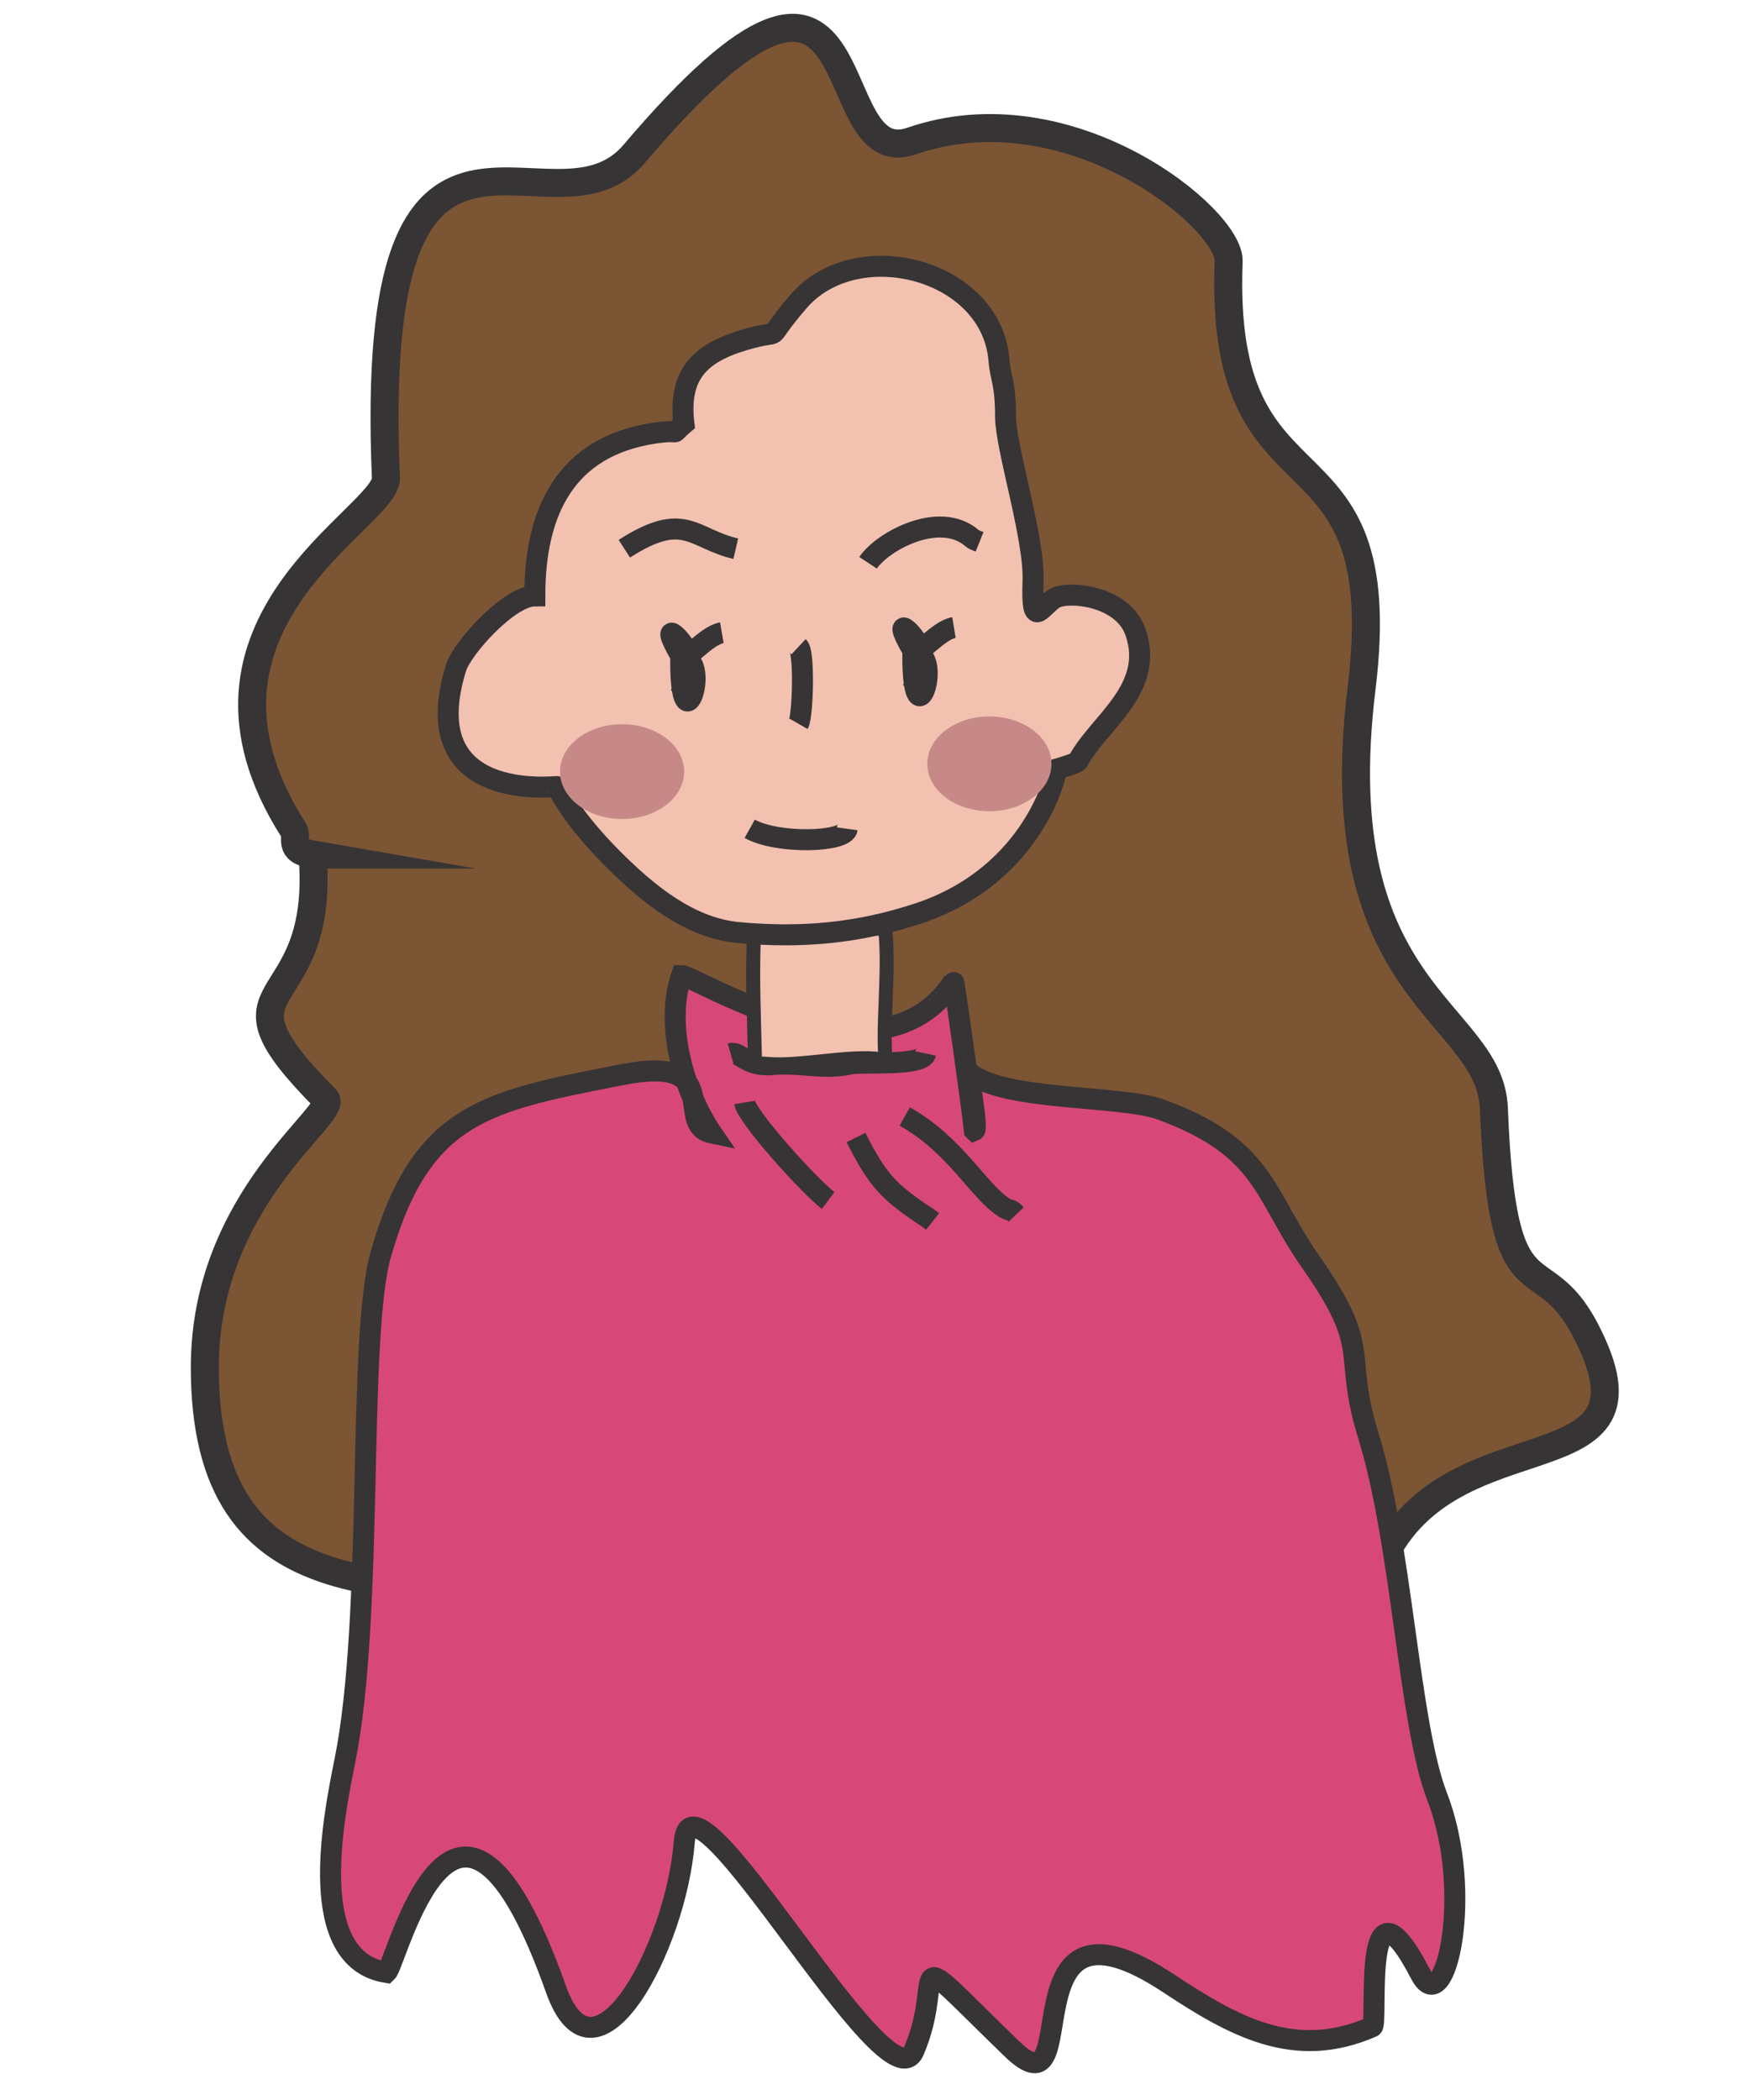 <?xml version="1.0" encoding="UTF-8"?>
<!DOCTYPE svg PUBLIC "-//W3C//DTD SVG 1.1//EN" "http://www.w3.org/Graphics/SVG/1.1/DTD/svg11.dtd">
<!-- Creator: CorelDRAW 2020 (64-Bit) -->
<svg xmlns="http://www.w3.org/2000/svg" xml:space="preserve" width="250px" height="300px" version="1.1" style="shape-rendering:geometricPrecision; text-rendering:geometricPrecision; image-rendering:optimizeQuality; fill-rule:evenodd; clip-rule:evenodd"
viewBox="0 0 250 300"
 xmlns:xlink="http://www.w3.org/1999/xlink"
 xmlns:xodm="http://www.corel.com/coreldraw/odm/2003">
 <defs>
  <style type="text/css">
   <![CDATA[
    .str0 {stroke:#373435;stroke-width:4;stroke-miterlimit:22.926}
    .str2 {stroke:#373435;stroke-width:2;stroke-miterlimit:22.926}
    .str1 {stroke:#373435;stroke-width:3;stroke-miterlimit:22.926}
    .fil2 {fill:none}
    .fil1 {fill:#D74878}
    .fil0 {fill:#7C5534}
    .fil4 {fill:#C68988}
    .fil3 {fill:#F2C1B0}
   ]]>
  </style>
 </defs>
 <g id="Capa_x0020_2">
  <g id="_2261200518368">
   <g>
    <path class="fil0 str0" d="M44.65 122.08c1.94,23.85 -15.9,17.03 1.86,34.9 2.04,2.06 -17.25,14.09 -17.25,38.35 0,35.28 27.33,31.67 61.68,31.67 53.39,0 49.27,22.45 106.47,-4l0 0c9.94,-21.5 41.19,-9.63 29.11,-32.93 -6.46,-12.46 -11.9,-0.98 -13.11,-31.74 -0.55,-14.01 -24.28,-16.11 -18.9,-60 4.86,-39.71 -20.49,-22.74 -18.99,-61 0.24,-6.09 -22.75,-24.97 -45.29,-17.18 -13.71,4.74 -4.16,-39.96 -39.63,1.83 -11.9,14.03 -38.2,-17.68 -35.47,46.34 0.23,5.54 -32.06,20.75 -13.19,50.26 0.7,1.1 -0.94,2.87 2.71,3.5z"/>
    <g>
     <path class="fil1" d="M139.2 161.5c-0.49,-4.39 -2.91,-21.43 -2.98,-21.31 -10.43,16.28 -36.9,-0.83 -38.86,-0.83 -2.44,7.08 0.41,16.79 4.31,22.5 -5.55,-1.15 2.26,-11.29 -12.82,-8.33 -19.29,3.78 -28.58,5.3 -34.42,25.53 -3.45,11.93 -0.94,51.7 -5.17,72.53 -1.7,8.4 -5.65,28.35 5.96,30.19 1.53,-1.41 9.91,-37.9 24.21,2.41 5.57,15.67 17.14,-6.06 18.33,-21.09 1.02,-12.94 28.98,38.72 32.79,29.89 4.81,-11.16 -2.56,-16.37 13.98,-0.32 10.97,10.63 -1.5,-25.11 22.39,-9.35 9.21,6.08 18,11.13 29.13,6.21 0.87,-0.39 -1.66,-23.97 6.89,-7.51 3.51,6.77 7.68,-11.64 2.36,-25.37 -4.06,-10.49 -4.98,-35.85 -9.79,-51.45 -3.86,-12.5 0.83,-11.96 -8.33,-25.02 -6.7,-9.57 -6.42,-16.21 -21.33,-21.67 -5.68,-2.08 -22.2,-1.18 -27.27,-5.19 -0.45,-0.36 1.23,7.93 0.62,8.18zm-16.91 1c3.09,6.18 4.72,7.85 10.39,11.57l0.55 0.43 -10.94 -12zm6.96 -3c7.4,4.16 10.58,10.8 14.32,13.09 0.83,0.51 0.65,-0.09 1.6,0.91l-15.92 -14zm-22.88 -2c0.35,2.14 9.42,12.11 11.94,14l-11.94 -14zm-2 -7c1.28,-0.37 2.3,1.92 5.86,1.59 4.17,-0.38 7.38,0.77 11.16,-0.08 1.72,-0.39 10.45,0.39 10.85,-1.51l-27.87 0z"/>
     <path id="1" class="fil2 str1" d="M139.2 161.5c-0.49,-4.39 -2.91,-21.43 -2.98,-21.31 -10.43,16.28 -36.9,-0.83 -38.86,-0.83 -2.44,7.08 0.41,16.79 4.31,22.5 -5.55,-1.15 2.26,-11.29 -12.82,-8.33 -19.29,3.78 -28.58,5.3 -34.42,25.53 -3.45,11.93 -0.94,51.7 -5.17,72.53 -1.7,8.4 -5.65,28.35 5.96,30.19 1.53,-1.41 9.91,-37.9 24.21,2.41 5.57,15.67 17.14,-6.06 18.33,-21.09 1.02,-12.94 28.98,38.72 32.79,29.89 4.81,-11.16 -2.56,-16.37 13.98,-0.32 10.97,10.63 -1.5,-25.11 22.39,-9.35 9.21,6.08 18,11.13 29.13,6.21 0.87,-0.39 -1.66,-23.97 6.89,-7.51 3.51,6.77 7.68,-11.64 2.36,-25.37 -4.06,-10.49 -4.98,-35.85 -9.79,-51.45 -3.86,-12.5 0.83,-11.96 -8.33,-25.02 -6.7,-9.57 -6.42,-16.21 -21.33,-21.67 -5.68,-2.08 -22.2,-1.18 -27.27,-5.19 -0.45,-0.36 1.23,7.93 0.62,8.18zm-16.91 1c3.09,6.18 4.72,7.85 10.39,11.57l0.55 0.43m-3.98 -15c7.4,4.16 10.58,10.8 14.32,13.09 0.83,0.51 0.65,-0.09 1.6,0.91m-38.8 -16c0.35,2.14 9.42,12.11 11.94,14m-13.94 -21c1.28,-0.37 2.3,1.92 5.86,1.59 4.17,-0.38 7.38,0.77 11.16,-0.08 1.72,-0.39 10.45,0.39 10.85,-1.51"/>
    </g>
   </g>
   <g id="_2261200512992">
    <path class="fil3 str2" d="M107.87 151.89c-0.13,-5.88 -0.4,-11.33 -0.2,-17.39 0.12,-0.11 0.22,-0.17 0.22,-0.3 -0.03,-0.9 2.72,-0.69 3.3,-0.53 3.33,0.94 12.47,-2.01 15.27,-0.77 0.66,5.51 -0.53,15.11 0.12,18.59l0 0c-3.77,-1.07 -12.07,0.91 -16.73,0.51 -0.01,0 -1.61,-0.11 -1.98,-0.11z"/>
    <path class="fil3 str1" d="M150.88 109.9c0.26,-0.08 -2.85,15.02 -19.69,20.59 -8.44,2.79 -16.54,3.58 -25.67,2.74 -7.03,-0.64 -13.01,-5.57 -17.97,-10.53 -2.83,-2.83 -6.18,-6.7 -7.98,-10.33 -0.04,-0.1 -20.5,2.61 -14.42,-16.98 0.88,-2.81 7.58,-10.26 11.25,-10.26 0,-11.98 4.33,-21.34 17.08,-23.25 4.45,-0.66 1.93,0.6 4.22,-1.33 -0.9,-7.55 2.75,-10.45 9.73,-12.29 4.85,-1.28 1.35,0.97 6.64,-5.19 8.26,-9.62 27.59,-4.67 28.64,8.38 0.21,2.66 0.94,3.18 0.94,8.07 0,4.42 4.17,17.37 3.93,23.52 -0.27,7.03 1.05,3.75 2.99,2.48 1.78,-1.18 9.77,-0.55 11.63,4.74 2.9,8.24 -5.38,13.06 -8.21,18.5 -0.12,0.25 -2.67,1.01 -3.11,1.14z"/>
   </g>
   <g id="face">
    <path class="fil2 str1" d="M105.11 78.39c-6.19,-1.45 -7.29,-5.54 -15.92,0"/>
    <path class="fil2 str1" d="M124.01 80.4c1.99,-3.02 10.17,-7.54 14.84,-3.53 0.35,0.29 0.64,0.35 1.09,0.53"/>
    <path class="fil2 str1" d="M114.07 92.4c0.88,0.82 0.63,9.9 0,11"/>
    <path class="fil2 str1" d="M107.1 118.4c3.97,2.21 13.66,1.95 13.93,0"/>
    <path class="fil2 str1" d="M97.15 99.39c0.68,-1.18 0.09,-3.73 0.09,-5.53 4.63,0 0,13.76 0,0.55 3.57,0 0.69,9.73 1.1,-0.55 0.07,-1.74 -4.91,-6.68 -1.03,-0.07 0.56,0.95 3.48,-3 5.81,-3.4"/>
    <path class="fil2 str1" d="M130.31 98.65c0.68,-1.18 0.09,-3.74 0.09,-5.54 4.63,0 0,13.77 0,0.55 3.57,0 0.69,9.74 1.1,-0.55 0.07,-1.73 -4.91,-6.67 -1.03,-0.07 0.56,0.95 3.48,-3 5.81,-3.39"/>
    <ellipse class="fil4" cx="141.34" cy="109.12" rx="8.87" ry="6.77"/>
    <ellipse class="fil4" cx="88.87" cy="110.23" rx="8.87" ry="6.77"/>
   </g>
  </g>
 </g>
</svg>
